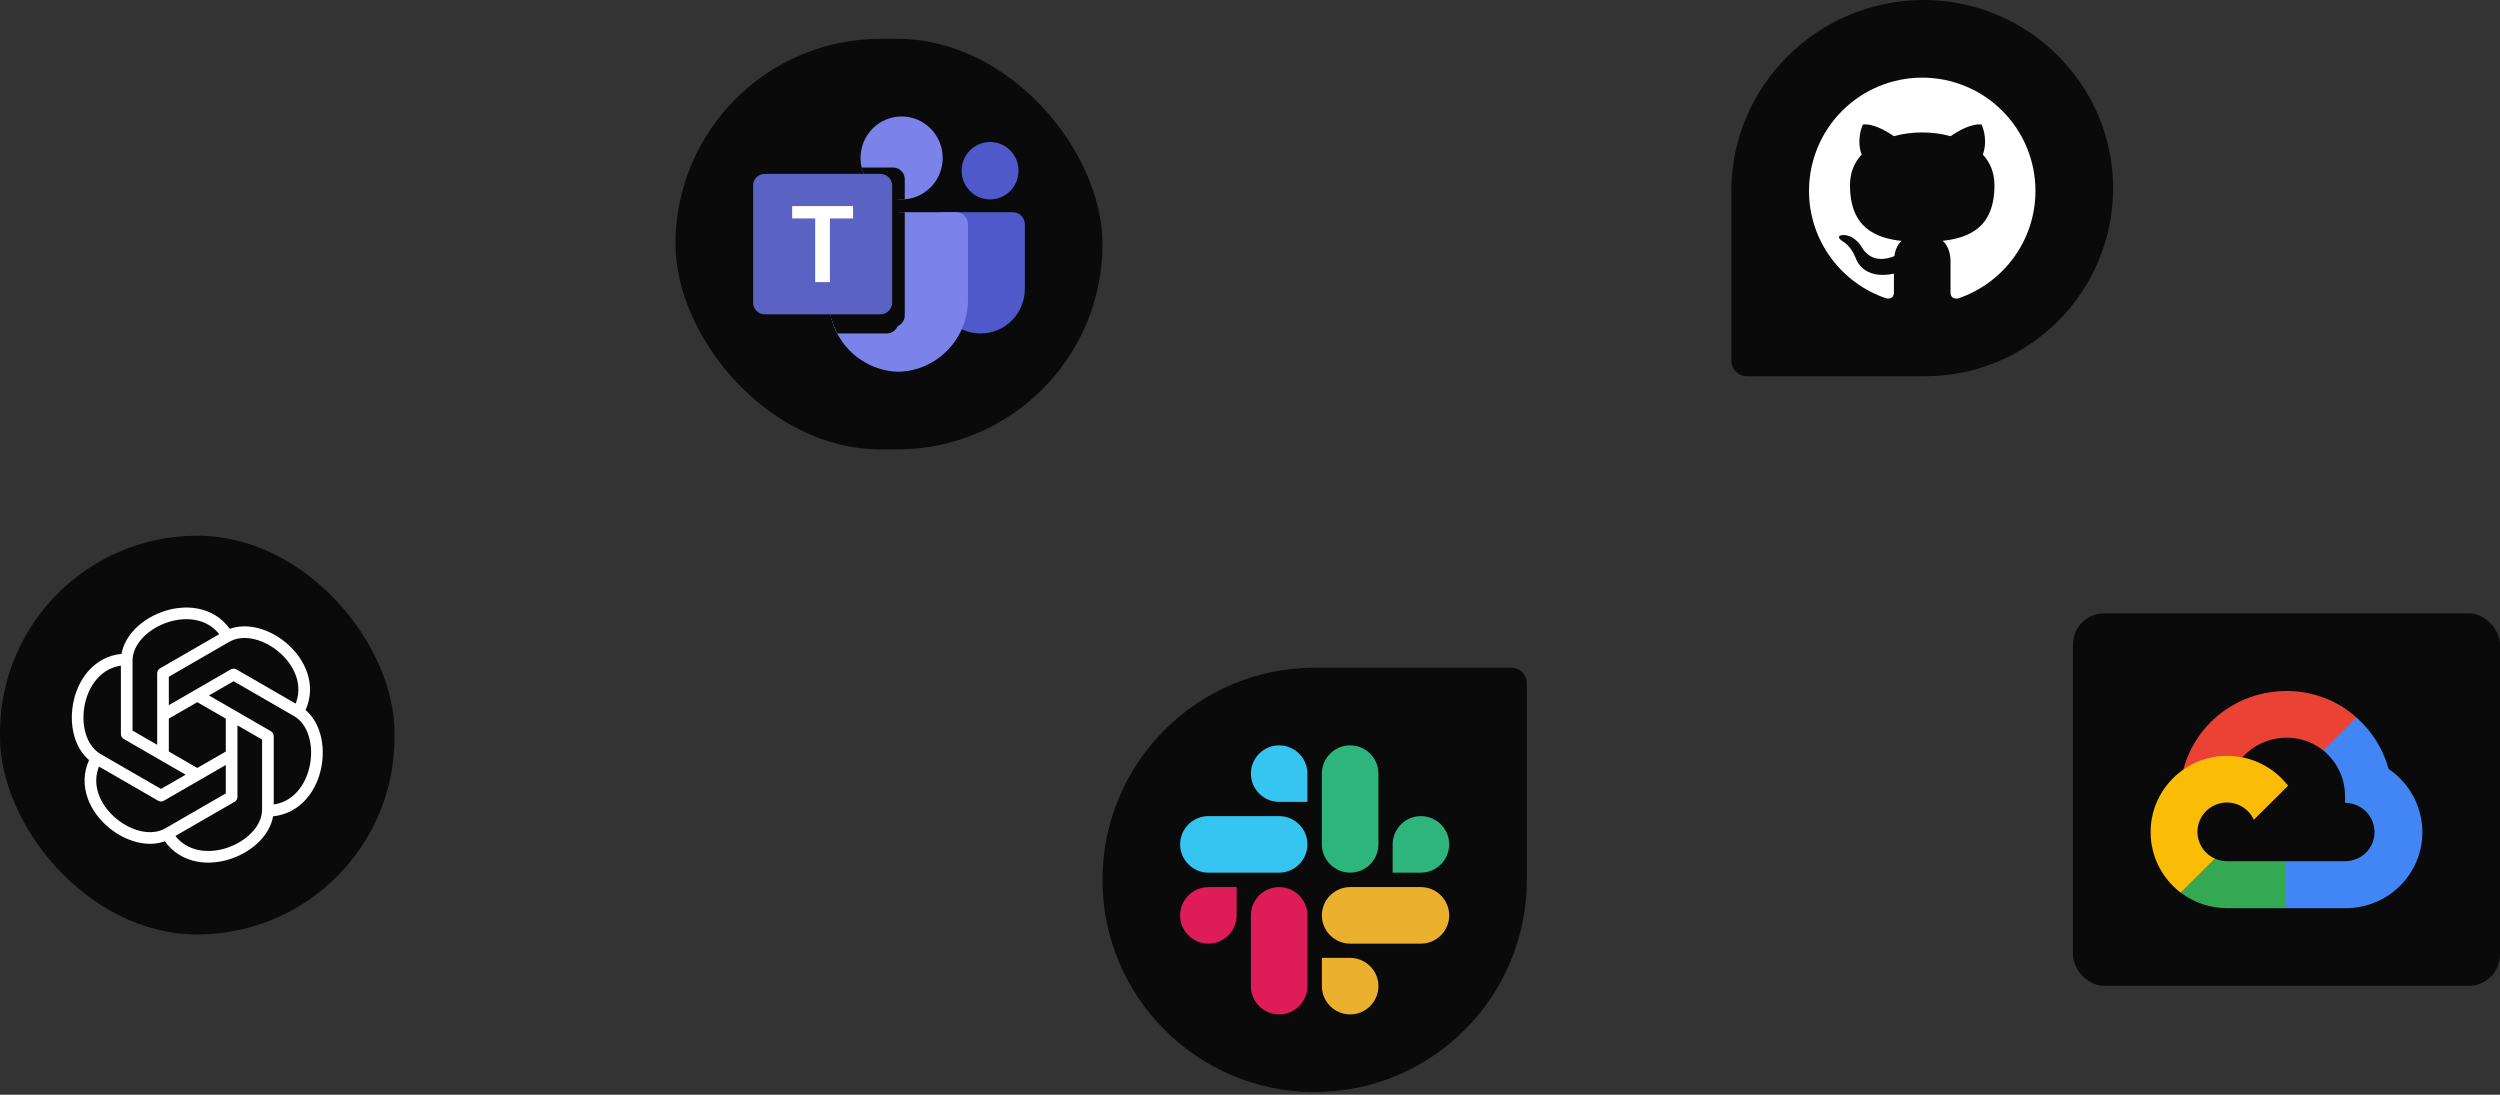 <svg width="322" height="141" viewBox="0 0 322 141" fill="none" xmlns="http://www.w3.org/2000/svg">
<rect x="0" y="0" width="322" height="141" fill="#333333" stroke="none"/>
<rect y="69" width="50.822" height="51.356" rx="25.411" fill="#0A0A0B"/>
<path d="M20.995 97.23V86.73L29.154 82.02C33.675 79.409 41.769 85.848 38.371 91.74M20.995 92.126L30.088 86.876L38.247 91.586C42.768 94.197 41.237 104.427 34.434 104.427M25.414 89.574L34.507 94.824V104.252C34.507 109.473 24.882 113.264 21.484 107.373M29.833 92.316V102.626L21.673 107.336C17.152 109.947 9.059 103.508 12.457 97.617M29.833 97.23L20.74 102.48L12.581 97.77C8.052 95.152 9.584 84.929 16.387 84.929M25.414 99.782L16.321 94.532V85.104C16.321 79.883 25.946 76.092 29.344 81.983" stroke="white" stroke-width="1.5" stroke-linejoin="round"/>
<path d="M223 24.583C223 11.006 234.184 0 247.761 0C261.143 0 272.167 10.848 272.167 24.23C272.167 37.612 261.319 48.46 247.937 48.46H225C223.895 48.46 223 47.565 223 46.46V24.583Z" fill="#0A0A0B"/>
<path d="M247.583 10C245.668 10 243.772 10.377 242.003 11.11C240.233 11.843 238.626 12.917 237.271 14.271C234.536 17.006 233 20.716 233 24.583C233 31.029 237.185 36.498 242.975 38.438C243.704 38.554 243.937 38.102 243.937 37.708V35.244C239.898 36.119 239.037 33.29 239.037 33.29C238.367 31.598 237.419 31.146 237.419 31.146C236.092 30.242 237.521 30.271 237.521 30.271C238.979 30.373 239.752 31.773 239.752 31.773C241.021 33.99 243.165 33.333 243.996 32.983C244.127 32.035 244.506 31.394 244.915 31.029C241.677 30.665 238.279 29.41 238.279 23.854C238.279 22.235 238.833 20.938 239.781 19.902C239.635 19.538 239.125 18.021 239.927 16.052C239.927 16.052 241.152 15.658 243.937 17.54C245.09 17.219 246.344 17.058 247.583 17.058C248.823 17.058 250.077 17.219 251.229 17.54C254.015 15.658 255.24 16.052 255.24 16.052C256.042 18.021 255.531 19.538 255.385 19.902C256.333 20.938 256.887 22.235 256.887 23.854C256.887 29.425 253.475 30.65 250.223 31.015C250.748 31.467 251.229 32.356 251.229 33.712V37.708C251.229 38.102 251.462 38.569 252.206 38.438C257.996 36.483 262.167 31.029 262.167 24.583C262.167 22.668 261.789 20.772 261.057 19.003C260.324 17.233 259.249 15.626 257.895 14.271C256.541 12.917 254.933 11.843 253.164 11.11C251.395 10.377 249.498 10 247.583 10Z" fill="white"/>
<rect x="87" y="5" width="55" height="52.881" rx="26.441" fill="#0A0A0B"/>
<path d="M121.413 27.33H130.453C131.308 27.33 132 28.03 132 28.892V37.209C132 40.379 129.455 42.949 126.316 42.949H126.289C123.15 42.95 120.605 40.38 120.605 37.21V28.147C120.605 28.04 120.625 27.933 120.666 27.834C120.707 27.735 120.766 27.645 120.841 27.57C120.916 27.494 121.005 27.433 121.104 27.392C121.202 27.352 121.307 27.33 121.413 27.33Z" fill="#5059C9"/>
<path d="M127.523 25.686C129.546 25.686 131.186 24.03 131.186 21.987C131.186 19.944 129.546 18.288 127.523 18.288C125.5 18.288 123.86 19.944 123.86 21.987C123.86 24.03 125.5 25.686 127.523 25.686Z" fill="#5059C9"/>
<path d="M116.128 25.686C119.05 25.686 121.419 23.294 121.419 20.343C121.419 17.392 119.05 15 116.128 15C113.206 15 110.837 17.392 110.837 20.343C110.837 23.294 113.206 25.686 116.128 25.686Z" fill="#7B83EB"/>
<path d="M123.182 27.33H108.259C107.416 27.352 106.748 28.059 106.767 28.911V38.397C106.65 43.511 110.656 47.756 115.721 47.881C120.785 47.756 124.792 43.511 124.674 38.397V28.911C124.694 28.059 124.026 27.352 123.182 27.33Z" fill="#7B83EB"/>
<path d="M116.535 27.33V40.623C116.533 40.921 116.444 41.212 116.279 41.459C116.114 41.706 115.88 41.898 115.607 42.012C115.429 42.088 115.238 42.127 115.045 42.127H107.484C107.378 41.856 107.28 41.584 107.199 41.305C106.914 40.362 106.768 39.381 106.767 38.395V28.909C106.748 28.058 107.414 27.352 108.257 27.331L116.535 27.33Z" fill="#0A0A0B"/>
<path d="M115.721 27.33V41.445C115.721 41.64 115.682 41.833 115.607 42.012C115.495 42.288 115.304 42.524 115.059 42.69C114.815 42.857 114.527 42.947 114.231 42.949H107.866C107.728 42.678 107.597 42.406 107.484 42.127C107.374 41.858 107.279 41.584 107.199 41.305C106.914 40.362 106.768 39.381 106.767 38.395V28.909C106.748 28.058 107.414 27.352 108.257 27.331L115.721 27.33Z" fill="#0A0A0B"/>
<path d="M115.721 27.33V39.801C115.715 40.629 115.052 41.299 114.231 41.305L107.199 41.305C106.914 40.362 106.768 39.381 106.767 38.395V28.909C106.748 28.058 107.414 27.352 108.257 27.331L115.721 27.33Z" fill="#0A0A0B"/>
<path d="M114.907 27.33V39.801C114.901 40.629 114.238 41.299 113.417 41.305L107.199 41.305C106.914 40.362 106.768 39.381 106.767 38.395V28.909C106.748 28.058 107.414 27.352 108.257 27.331L114.907 27.33Z" fill="#0A0A0B"/>
<path d="M116.535 23.081V25.67C116.397 25.678 116.266 25.686 116.128 25.686C115.99 25.686 115.859 25.678 115.721 25.67C115.446 25.651 115.174 25.608 114.907 25.538C114.094 25.344 113.339 24.958 112.702 24.413C112.066 23.867 111.566 23.177 111.244 22.398C111.132 22.133 111.045 21.858 110.984 21.576H115.045C115.867 21.579 116.532 22.251 116.535 23.081Z" fill="#0A0A0B"/>
<path d="M115.721 23.902V25.67C115.446 25.651 115.174 25.608 114.907 25.538C114.094 25.344 113.339 24.958 112.702 24.413C112.066 23.867 111.566 23.177 111.244 22.398H114.231C115.053 22.401 115.718 23.073 115.721 23.902Z" fill="#0A0A0B"/>
<path d="M115.721 23.902V25.67C115.446 25.651 115.174 25.608 114.907 25.538C114.094 25.344 113.339 24.958 112.702 24.413C112.066 23.867 111.566 23.177 111.244 22.398H114.231C115.053 22.401 115.718 23.073 115.721 23.902Z" fill="#0A0A0B"/>
<path d="M114.907 23.902V25.538C114.094 25.344 113.339 24.958 112.702 24.413C112.066 23.867 111.566 23.177 111.244 22.398L113.417 22.398C114.239 22.401 114.904 23.073 114.907 23.902Z" fill="#0A0A0B"/>
<path d="M98.492 22.398H113.415C114.239 22.398 114.907 23.073 114.907 23.905V38.976C114.907 39.808 114.239 40.483 113.415 40.483H98.492C97.668 40.483 97 39.808 97 38.976V23.905C97 23.073 97.668 22.398 98.492 22.398Z" fill="url(#paint0_linear_1324_4390)"/>
<path d="M109.88 28.134H106.897V36.338H104.996V28.134H102.027V26.543H109.88V28.134Z" fill="white"/>
<path d="M142 113.328C142 98.235 154.235 86 169.328 86H194.656C195.76 86 196.656 86.895 196.656 88V113.328C196.656 128.421 184.421 140.656 169.328 140.656C154.235 140.656 142 128.421 142 113.328Z" fill="#0A0A0B"/>
<path d="M159.28 117.899C159.28 119.904 157.646 121.541 155.641 121.541C153.637 121.541 152 119.904 152 117.899C152 115.895 153.637 114.258 155.641 114.258H159.281L159.28 117.899ZM161.115 117.899C161.115 115.895 162.752 114.258 164.756 114.258C166.76 114.258 168.397 115.895 168.397 117.899V127.014C168.397 129.019 166.761 130.656 164.756 130.656C162.752 130.656 161.115 129.019 161.115 127.014V117.899Z" fill="#DE1C59"/>
<path d="M164.756 103.28C162.752 103.28 161.115 101.646 161.115 99.641C161.115 97.636 162.752 96 164.756 96C166.76 96 168.397 97.637 168.397 99.641V103.281L164.756 103.28ZM164.756 105.115C166.76 105.115 168.397 106.752 168.397 108.756C168.397 110.76 166.761 112.397 164.756 112.397H155.641C153.637 112.397 152 110.761 152 108.756C152 106.752 153.637 105.115 155.641 105.115H164.756Z" fill="#35C5F0"/>
<path d="M179.375 108.756C179.375 106.752 181.01 105.115 183.014 105.115C185.019 105.115 186.656 106.752 186.656 108.756C186.656 110.76 185.019 112.397 183.014 112.397H179.375V108.756ZM177.541 108.756C177.541 110.76 175.904 112.397 173.899 112.397C171.895 112.397 170.258 110.761 170.258 108.756V99.641C170.258 97.637 171.895 96 173.899 96C175.904 96 177.541 97.637 177.541 99.641V108.756Z" fill="#2EB57D"/>
<path d="M173.899 123.375C175.904 123.375 177.541 125.01 177.541 127.014C177.541 129.019 175.904 130.656 173.899 130.656C171.895 130.656 170.258 129.019 170.258 127.014V123.375H173.899ZM173.899 121.541C171.895 121.541 170.258 119.904 170.258 117.899C170.258 115.895 171.895 114.258 173.899 114.258H183.014C185.019 114.258 186.656 115.895 186.656 117.899C186.656 119.904 185.019 121.541 183.014 121.541H173.899Z" fill="#EBB02E"/>
<rect x="267" y="79" width="55" height="47.972" rx="4" fill="#0A0A0B"/>
<path d="M300.277 96.723L303.319 93.698L303.522 92.425C297.978 87.413 289.165 87.981 284.167 93.61C282.779 95.174 281.749 97.123 281.2 99.136L282.289 98.983L288.374 97.986L288.844 97.508C291.55 94.553 296.127 94.156 299.252 96.67L300.277 96.723Z" fill="#EA4335"/>
<path d="M307.653 99.047C306.954 96.487 305.518 94.185 303.522 92.425L299.252 96.67C300.142 97.393 300.855 98.307 301.337 99.344C301.82 100.381 302.06 101.513 302.038 102.655V103.409C304.137 103.409 305.838 105.1 305.838 107.187C305.838 109.274 304.137 110.923 302.038 110.923H294.427L293.679 111.729V116.261L294.427 116.972H302.038C307.497 117.014 311.957 112.691 312 107.264C312.012 105.644 311.622 104.047 310.864 102.613C310.106 101.179 309.003 99.954 307.653 99.047Z" fill="#4285F4"/>
<path d="M286.826 116.972L294.427 116.972V110.923L286.826 110.923C286.288 110.923 285.756 110.807 285.268 110.583L284.189 110.912L281.126 113.937L280.859 114.966C282.577 116.256 284.673 116.981 286.826 116.972Z" fill="#34A853"/>
<path d="M286.826 97.349C281.367 97.381 276.968 101.807 277 107.235C277.009 108.731 277.361 110.204 278.03 111.544C278.699 112.884 279.666 114.055 280.859 114.966L285.268 110.583C283.355 109.724 282.505 107.486 283.369 105.585C284.233 103.683 286.484 102.838 288.397 103.697C289.24 104.076 289.915 104.747 290.295 105.585L294.704 101.201C293.779 99.999 292.586 99.025 291.22 98.357C289.853 97.689 288.349 97.344 286.826 97.349Z" fill="#FBBC05"/>
<defs>
<linearGradient id="paint0_linear_1324_4390" x1="705.02" y1="-199.057" x2="2781.79" y2="3629.57" gradientUnits="userSpaceOnUse">
<stop stop-color="#5A62C3"/>
<stop offset="0.5" stop-color="#4D55BD"/>
<stop offset="1" stop-color="#3940AB"/>
</linearGradient>
</defs>
</svg>
